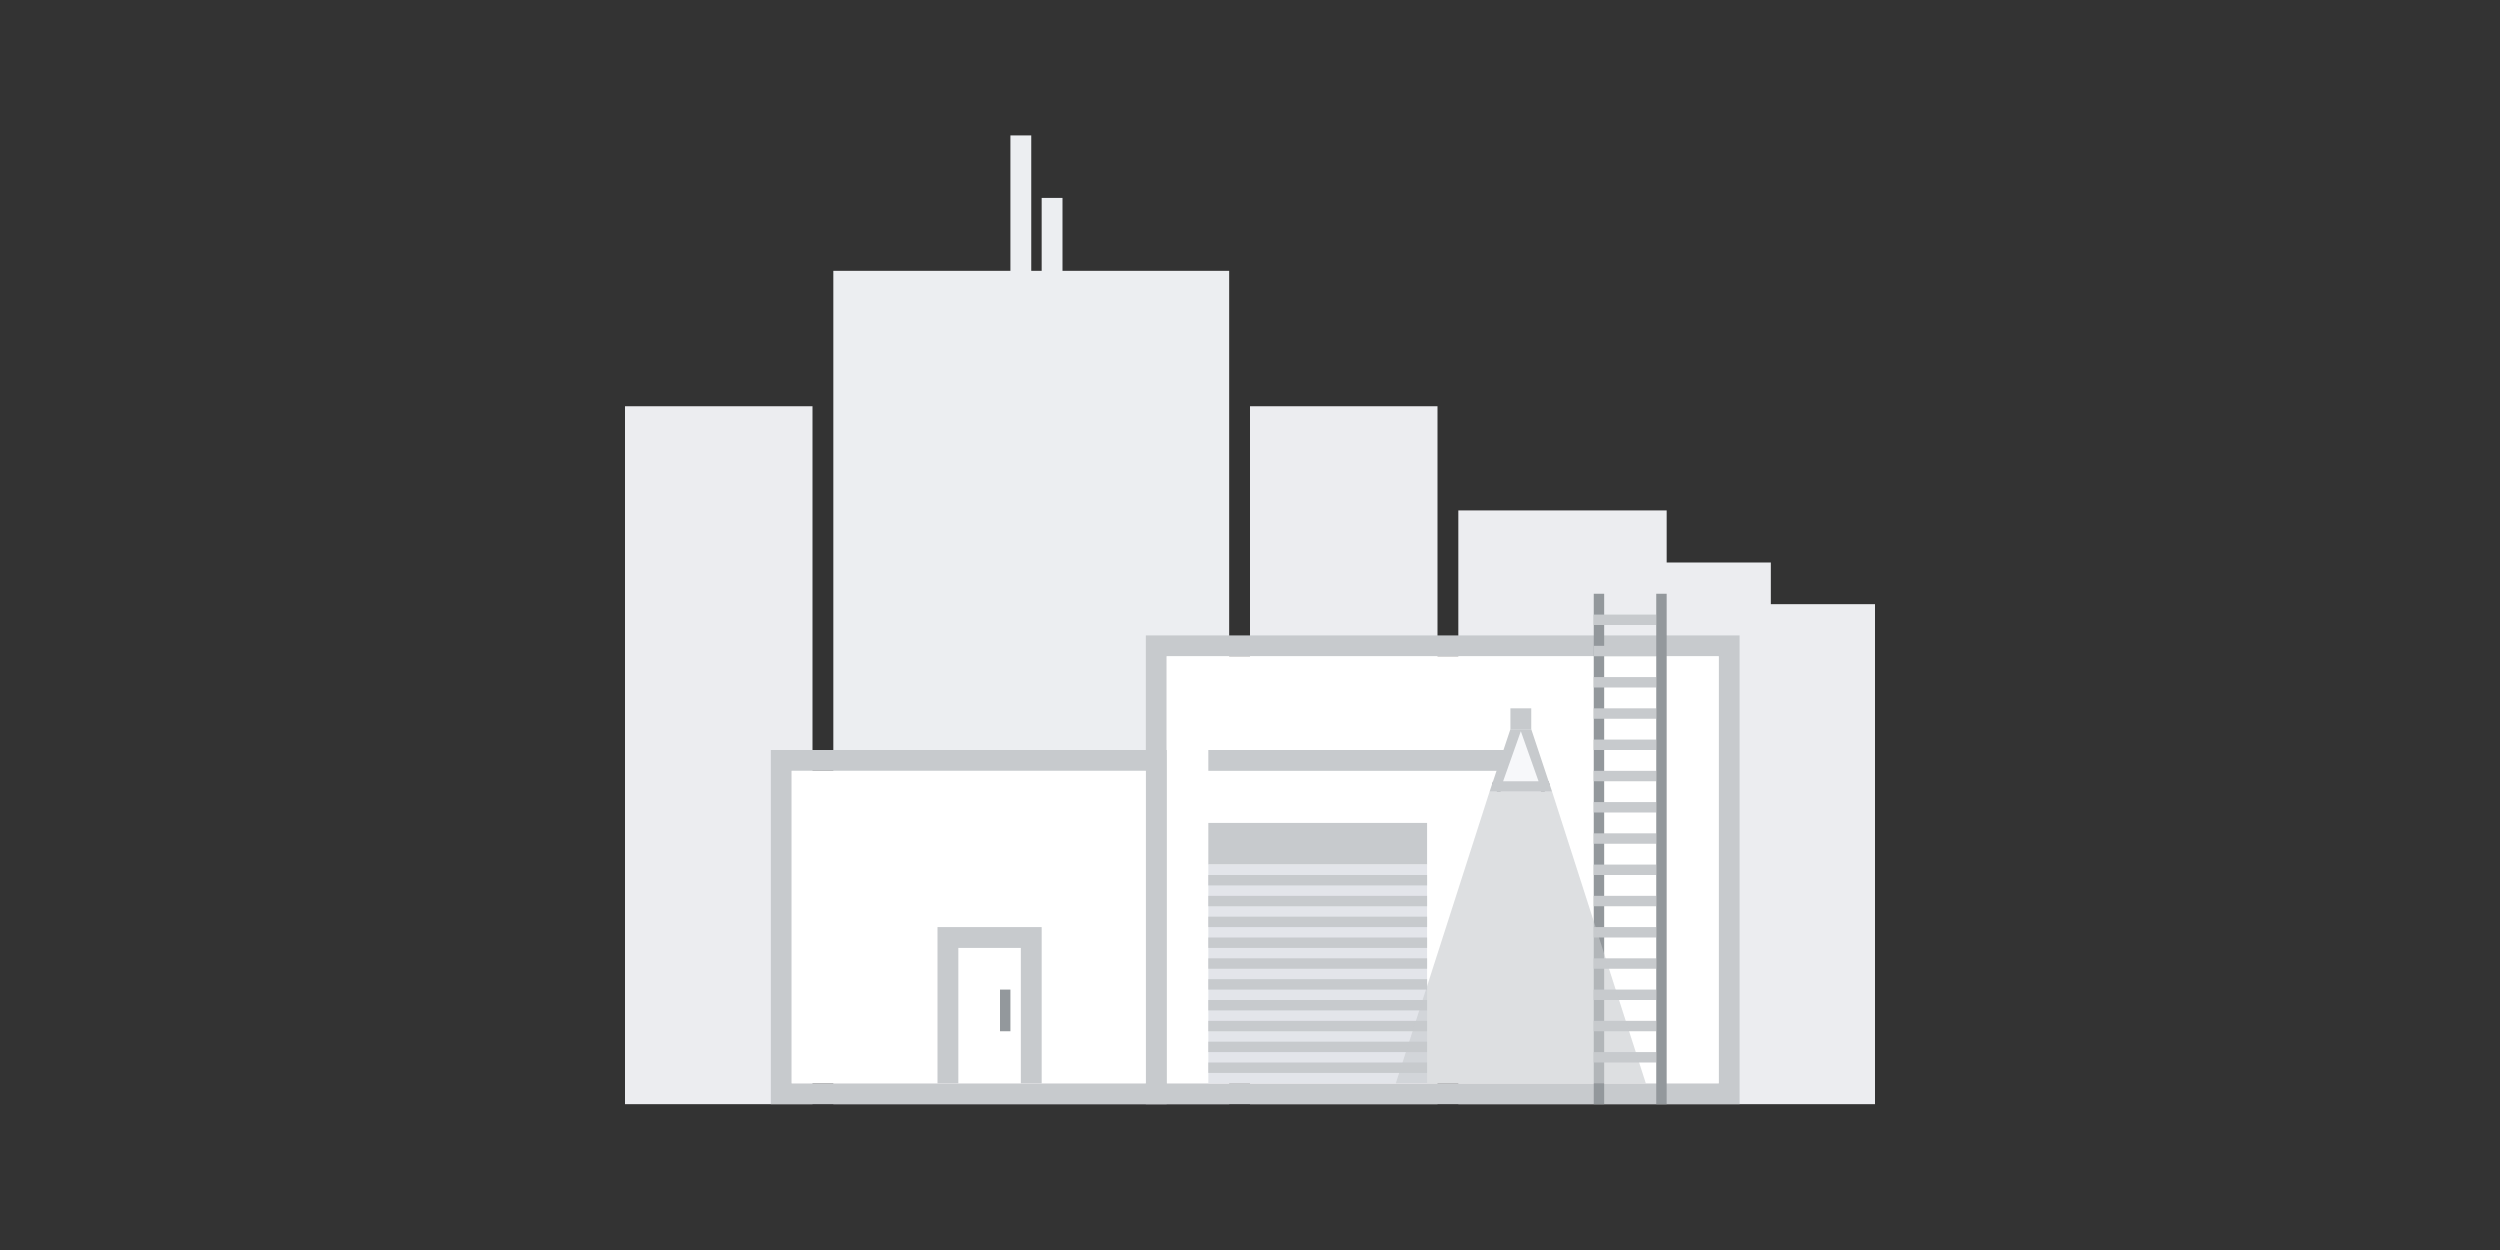 <?xml version="1.0" encoding="UTF-8" standalone="no"?>
<svg width="240px" height="120px" viewBox="0 0 240 120" version="1.1" xmlns="http://www.w3.org/2000/svg" xmlns:xlink="http://www.w3.org/1999/xlink" xmlns:sketch="http://www.bohemiancoding.com/sketch/ns">
    <rect x="0" y="0" width="240" height="120" fill="#333333" stroke="none"/>
    <!-- Generator: Sketch 3.3.3 (12072) - http://www.bohemiancoding.com/sketch -->
    <title>facility-blank</title>
    <desc>Created with Sketch.</desc>
    <defs>
        <path d="M20,13 L58,13 L58,93 L20,93 L20,13 Z M37,0 L39,0 L39,13 L37,13 L37,0 Z M40,6 L42,6 L42,13 L40,13 L40,6 Z" id="path-1"></path>
    </defs>
    <g id="Page-1" stroke="none" stroke-width="1" fill="none" fill-rule="evenodd" sketch:type="MSPage">
        <g id="facility-blank" sketch:type="MSArtboardGroup">
            <g id="backdrop" sketch:type="MSLayerGroup" transform="translate(60, 13)">
                <rect id="Rectangle-21-Copy" fill="#ECEDF0" sketch:type="MSShapeGroup" x="0" y="26" width="18" height="67"></rect>
                <rect id="Rectangle-21-Copy-3" fill="#ECEDF0" sketch:type="MSShapeGroup" x="60" y="26" width="18" height="67"></rect>
                <g id="Rectangle-21-Copy-7-+-Rectangle-21-Copy-8-+-Rectangle-21-Copy-9" transform="translate(80, 36)" fill="#ECEDF0" sketch:type="MSShapeGroup">
                    <path d="M0,44 L0,31 L0,0 L20,0 L20,5 L20,5 L30,5 L30,9 L40,9 L40,57 L0,57 L0,44 Z" id="Rectangle-21-Copy-7"></path>
                </g>
                <g id="Rectangle-21-Copy-2">
                    <use fill="#ECEEF1" fill-rule="evenodd" sketch:type="MSShapeGroup" xlink:href="#path-1"></use>
                    <use fill="none" xlink:href="#path-1"></use>
                </g>
            </g>
            <g id="Group-+-Group" sketch:type="MSLayerGroup" transform="translate(74, 57)">
                <g id="Rectangle-2290-+-Rectangle-2294" transform="translate(36, 4)" sketch:type="MSShapeGroup">
                    <path d="M0,0 L2,0 L2,45 L0,45 L0,0 L0,0 Z M55,0 L57,0 L57,45 L55,45 L55,0 L55,0 Z M2,0 L55,0 L55,2 L2,2 L2,0 L2,0 Z M2,43 L55,43 L55,45 L2,45 L2,43 L2,43 Z" id="Rectangle-2290" fill="#C7CACD"></path>
                    <rect id="Rectangle-2294" fill="#FFFFFF" x="2" y="2" width="53" height="41"></rect>
                </g>
                <rect id="Rectangle-26" fill="#C7CACD" sketch:type="MSShapeGroup" x="42" y="15" width="30" height="2"></rect>
                <path d="M73.946,19 L72.051,13.316 L73,14 L71,14 L71.949,13.316 L70.054,19 L69.721,19 L69.228,18.316 L69.333,18 L74.667,18 L74.772,18.316 L74.279,19 L73.946,19 L73.946,19 Z" id="Path" fill="#93989C" sketch:type="MSShapeGroup"></path>
                <path d="M71,13 L73,13 L75,19 L69,19 L71,13 L71,13 Z" id="Path" fill="#C7CACD" sketch:type="MSShapeGroup"></path>
                <path d="M72,13.2 L70.3,18 L73.7,18 L72,13.2 Z" id="Path" fill="#F7F8FA" sketch:type="MSShapeGroup"></path>
                <rect id="Rectangle-32" fill="#C7CACD" sketch:type="MSShapeGroup" x="71" y="11" width="2" height="2"></rect>
                <rect id="Rectangle-33" fill="#C7CACD" sketch:type="MSShapeGroup" x="42" y="22" width="21" height="4"></rect>
                <rect id="Rectangle-33-Copy-11" fill="#E3E5EA" sketch:type="MSShapeGroup" x="42" y="26" width="21" height="21"></rect>
                <rect id="Rectangle-66" fill="#93989C" sketch:type="MSShapeGroup" x="79" y="0" width="1" height="49"></rect>
                <rect id="Rectangle-68" fill="#C7CACD" sketch:type="MSShapeGroup" x="79" y="44" width="6" height="1"></rect>
                <rect id="Rectangle-68-Copy" fill="#C7CACD" sketch:type="MSShapeGroup" x="79" y="41" width="6" height="1"></rect>
                <rect id="Rectangle-68-Copy-2" fill="#C7CACD" sketch:type="MSShapeGroup" x="79" y="38" width="6" height="1"></rect>
                <rect id="Rectangle-68-Copy-3" fill="#C7CACD" sketch:type="MSShapeGroup" x="79" y="35" width="6" height="1"></rect>
                <rect id="Rectangle-68-Copy-4" fill="#C7CACD" sketch:type="MSShapeGroup" x="79" y="32" width="6" height="1"></rect>
                <rect id="Rectangle-68-Copy-5" fill="#C7CACD" sketch:type="MSShapeGroup" x="79" y="29" width="6" height="1"></rect>
                <rect id="Rectangle-68-Copy-6" fill="#C7CACD" sketch:type="MSShapeGroup" x="79" y="26" width="6" height="1"></rect>
                <rect id="Rectangle-68-Copy-7" fill="#C7CACD" sketch:type="MSShapeGroup" x="79" y="23" width="6" height="1"></rect>
                <rect id="Rectangle-68-Copy-8" fill="#C7CACD" sketch:type="MSShapeGroup" x="79" y="20" width="6" height="1"></rect>
                <rect id="Rectangle-68-Copy-9" fill="#C7CACD" sketch:type="MSShapeGroup" x="79" y="17" width="6" height="1"></rect>
                <rect id="Rectangle-68-Copy-10" fill="#C7CACD" sketch:type="MSShapeGroup" x="79" y="14" width="6" height="1"></rect>
                <rect id="Rectangle-68-Copy-11" fill="#C7CACD" sketch:type="MSShapeGroup" x="79" y="11" width="6" height="1"></rect>
                <rect id="Rectangle-68-Copy-12" fill="#C7CACD" sketch:type="MSShapeGroup" x="79" y="8" width="6" height="1"></rect>
                <rect id="Rectangle-68-Copy-13" fill="#C7CACD" sketch:type="MSShapeGroup" x="79" y="5" width="6" height="1"></rect>
                <rect id="Rectangle-68-Copy-14" fill="#C7CACD" sketch:type="MSShapeGroup" x="79" y="2" width="6" height="1"></rect>
                <rect id="Rectangle-66-Copy" fill="#93989C" sketch:type="MSShapeGroup" x="85" y="0" width="1" height="49"></rect>
                <rect id="Rectangle-1793-Copy" fill="#C7CACD" sketch:type="MSShapeGroup" x="42" y="27" width="21" height="1"></rect>
                <rect id="Rectangle-1793-Copy-2" fill="#C7CACD" sketch:type="MSShapeGroup" x="42" y="29" width="21" height="1"></rect>
                <rect id="Rectangle-1793-Copy-3" fill="#C7CACD" sketch:type="MSShapeGroup" x="42" y="31" width="21" height="1"></rect>
                <rect id="Rectangle-1793-Copy-4" fill="#C7CACD" sketch:type="MSShapeGroup" x="42" y="33" width="21" height="1"></rect>
                <rect id="Rectangle-1793-Copy-5" fill="#C7CACD" sketch:type="MSShapeGroup" x="42" y="35" width="21" height="1"></rect>
                <rect id="Rectangle-1793-Copy-6" fill="#C7CACD" sketch:type="MSShapeGroup" x="42" y="37" width="21" height="1"></rect>
                <rect id="Rectangle-1793-Copy-7" fill="#C7CACD" sketch:type="MSShapeGroup" x="42" y="39" width="21" height="1"></rect>
                <rect id="Rectangle-1793-Copy-8" fill="#C7CACD" sketch:type="MSShapeGroup" x="42" y="41" width="21" height="1"></rect>
                <rect id="Rectangle-1793-Copy-9" fill="#C7CACD" sketch:type="MSShapeGroup" x="42" y="43" width="21" height="1"></rect>
                <rect id="Rectangle-1793-Copy-10" fill="#C7CACD" sketch:type="MSShapeGroup" x="42" y="45" width="21" height="1"></rect>
                <path d="M69,19 L75,19 L84,47 L60,47 L69,19 Z" id="Rectangle-31" fill-opacity="0.599" fill="#C7CACD" sketch:type="MSShapeGroup"></path>
                <g id="Group" transform="translate(0, 15)" sketch:type="MSShapeGroup">
                    <path d="M0,0 L2,0 L2,34 L0,34 L0,0 L0,0 Z M36,0 L38,0 L38,34 L36,34 L36,0 L36,0 Z M2,0 L36,0 L36,2 L2,2 L2,0 L2,0 Z M2,32 L36,32 L36,34 L2,34 L2,32 L2,32 Z" id="Rectangle-2290" fill="#C7CACD"></path>
                    <rect id="Rectangle-2293" fill="#FFFFFF" x="2" y="2" width="34" height="30"></rect>
                    <path d="M17,17 L16,17 L16,32 L18,32 L18,19 L24,19 L24,32 L26,32 L26,18 L26,17 L17,17 Z" id="Rectangle-1804" fill="#C7CACD"></path>
                    <rect id="Rectangle-1807" fill="#93989C" x="22" y="23" width="1" height="4"></rect>
                </g>
            </g>
        </g>
    </g>
</svg>